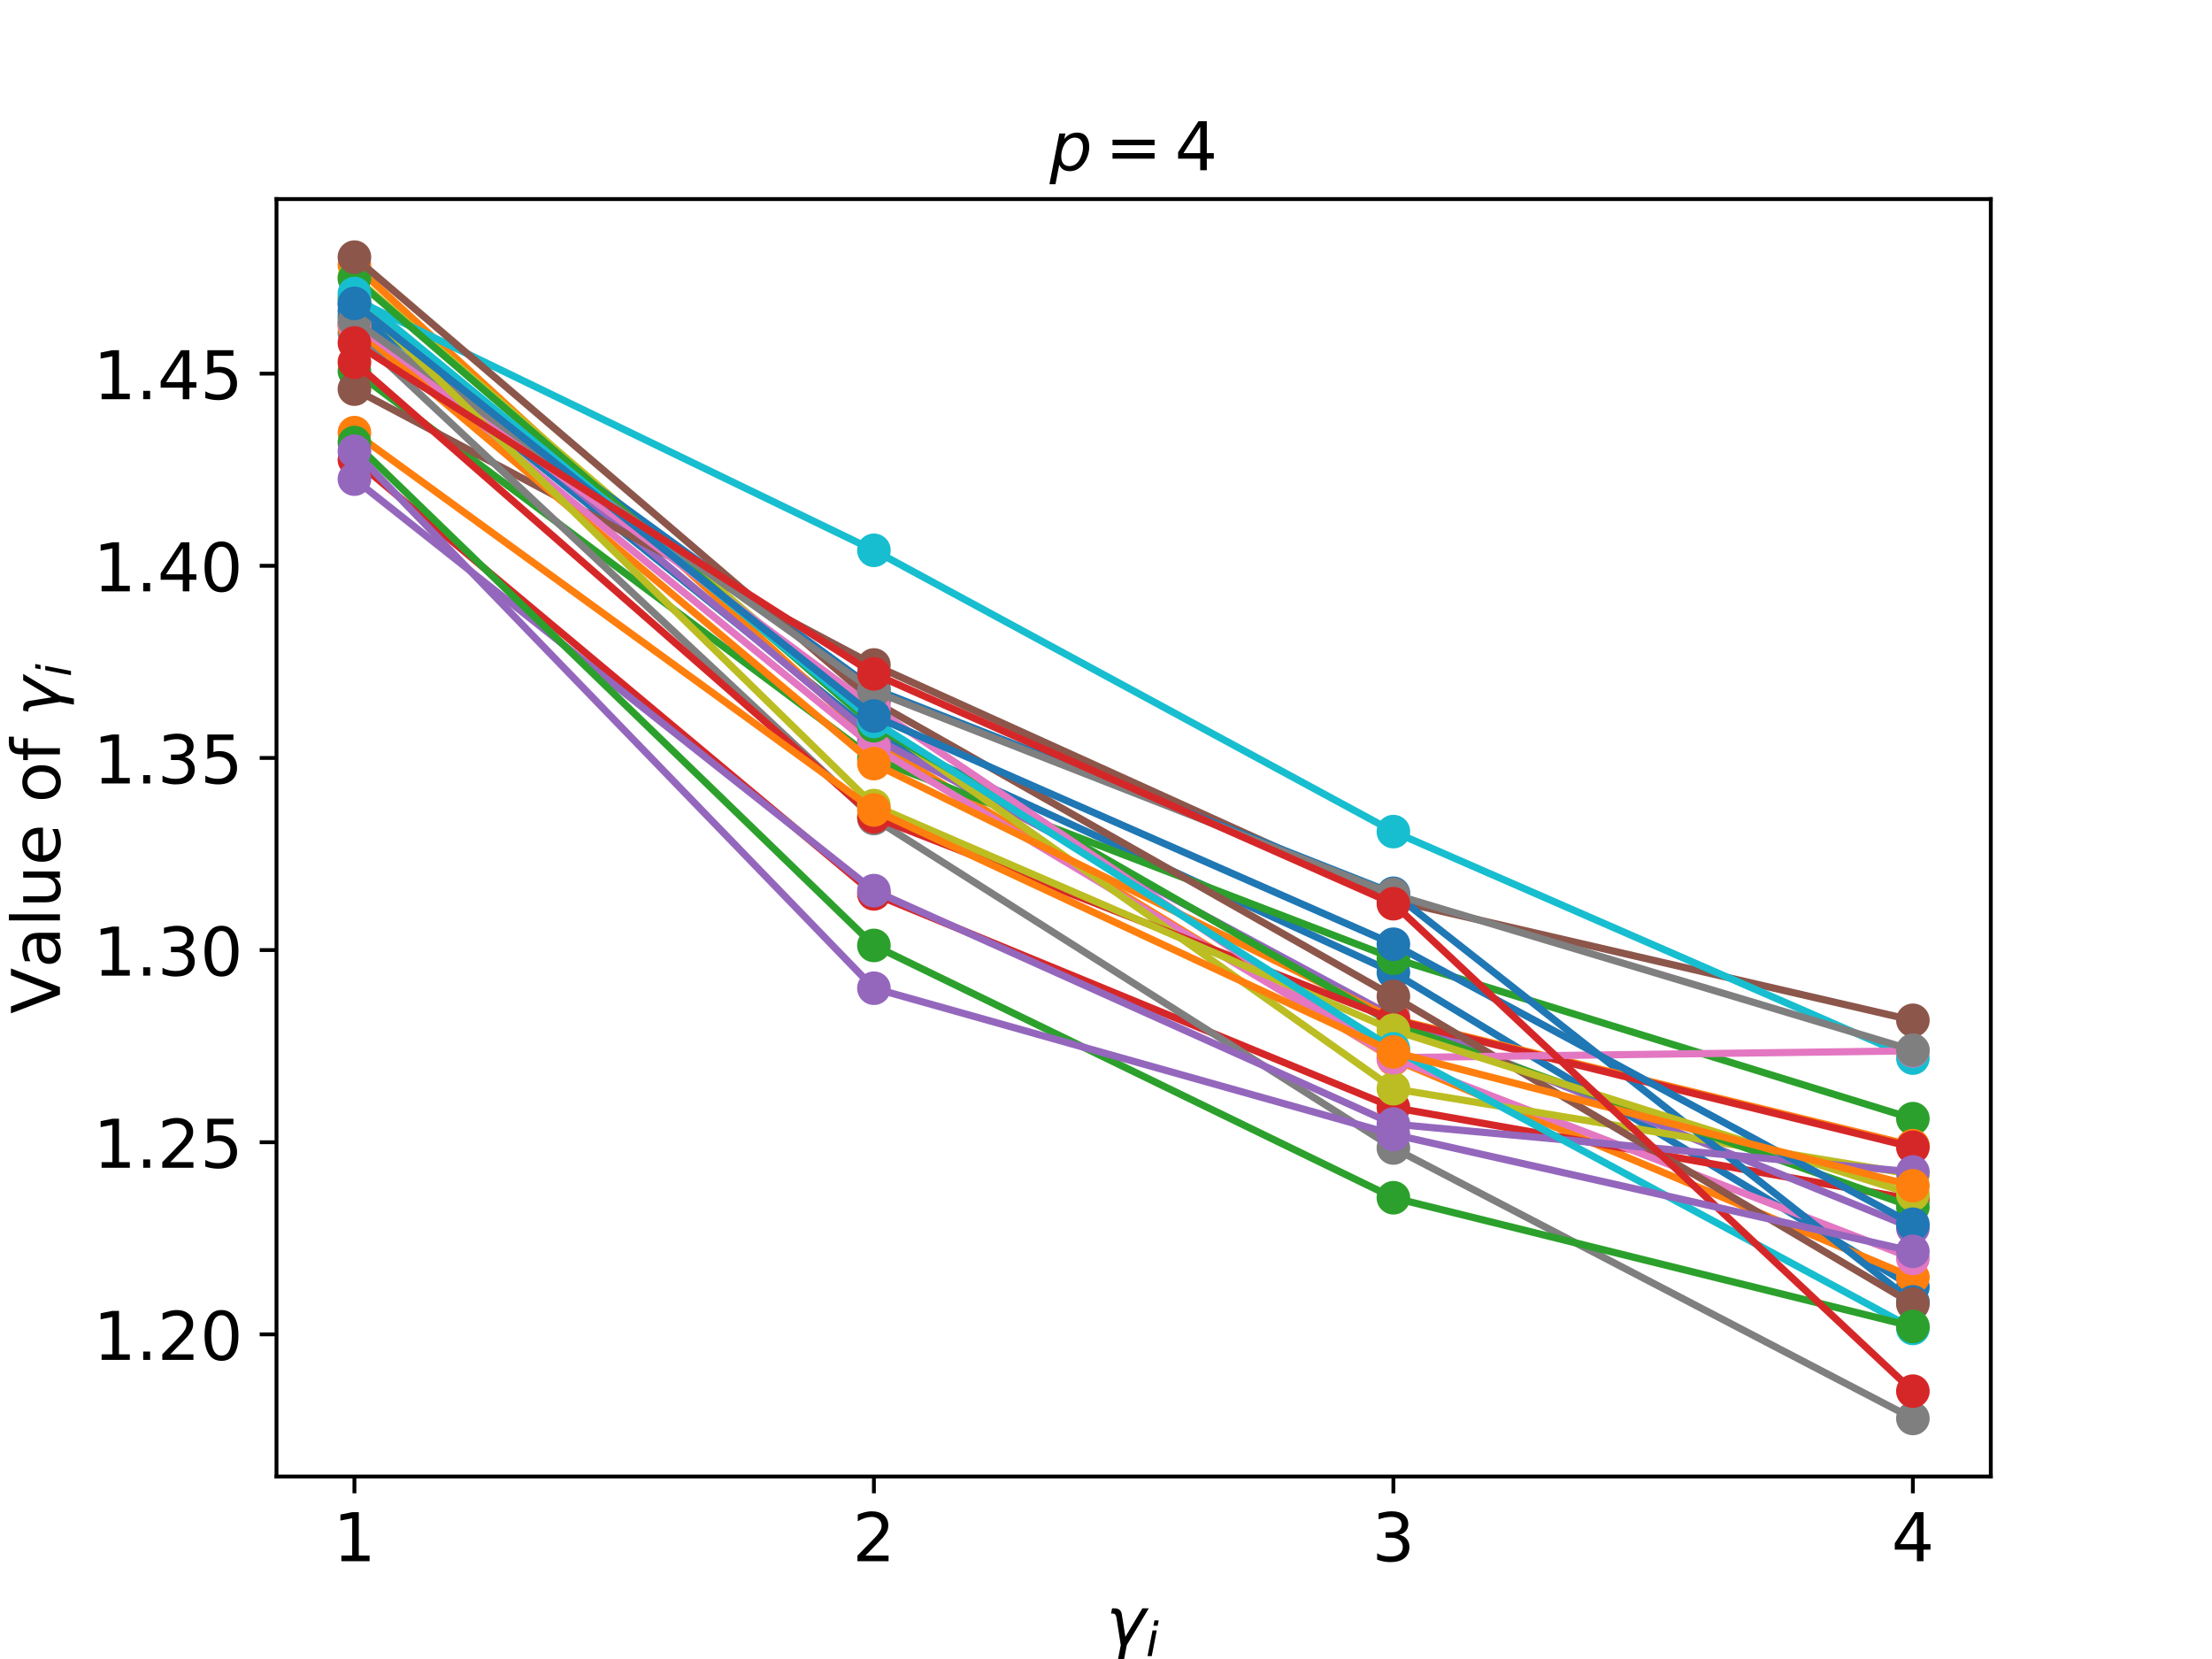 <?xml version="1.0" encoding="utf-8" standalone="no"?>
<!DOCTYPE svg PUBLIC "-//W3C//DTD SVG 1.1//EN"
  "http://www.w3.org/Graphics/SVG/1.1/DTD/svg11.dtd">
<!-- Created with matplotlib (https://matplotlib.org/) -->
<svg height="345.6pt" version="1.1" viewBox="0 0 460.8 345.6" width="460.8pt" xmlns="http://www.w3.org/2000/svg" xmlns:xlink="http://www.w3.org/1999/xlink">
 <defs>
  <style type="text/css">
*{stroke-linecap:butt;stroke-linejoin:round;}
  </style>
 </defs>
 <g id="figure_1">
  <g id="patch_1">
   <path d="M 0 345.6 
L 460.8 345.6 
L 460.8 0 
L 0 0 
z
" style="fill:#ffffff;"/>
  </g>
  <g id="axes_1">
   <g id="patch_2">
    <path d="M 57.6 307.584 
L 414.72 307.584 
L 414.72 41.472 
L 57.6 41.472 
z
" style="fill:#ffffff;"/>
   </g>
   <g id="matplotlib.axis_1">
    <g id="xtick_1">
     <g id="line2d_1">
      <defs>
       <path d="M 0 0 
L 0 3.5 
" id="m1e0cb4743b" style="stroke:#000000;stroke-width:0.8;"/>
      </defs>
      <g>
       <use style="stroke:#000000;stroke-width:0.8;" x="73.833" xlink:href="#m1e0cb4743b" y="307.584"/>
      </g>
     </g>
     <g id="text_1">
      <!-- 1 -->
      <defs>
       <path d="M 12.406 8.297 
L 28.516 8.297 
L 28.516 63.922 
L 10.984 60.406 
L 10.984 69.391 
L 28.422 72.906 
L 38.281 72.906 
L 38.281 8.297 
L 54.391 8.297 
L 54.391 0 
L 12.406 0 
z
" id="DejaVuSans-49"/>
      </defs>
      <g transform="translate(69.379 325.222)scale(0.14 -0.14)">
       <use xlink:href="#DejaVuSans-49"/>
      </g>
     </g>
    </g>
    <g id="xtick_2">
     <g id="line2d_2">
      <g>
       <use style="stroke:#000000;stroke-width:0.8;" x="182.051" xlink:href="#m1e0cb4743b" y="307.584"/>
      </g>
     </g>
     <g id="text_2">
      <!-- 2 -->
      <defs>
       <path d="M 19.188 8.297 
L 53.609 8.297 
L 53.609 0 
L 7.328 0 
L 7.328 8.297 
Q 12.938 14.109 22.625 23.891 
Q 32.328 33.688 34.812 36.531 
Q 39.547 41.844 41.422 45.531 
Q 43.312 49.219 43.312 52.781 
Q 43.312 58.594 39.234 62.25 
Q 35.156 65.922 28.609 65.922 
Q 23.969 65.922 18.812 64.312 
Q 13.672 62.703 7.812 59.422 
L 7.812 69.391 
Q 13.766 71.781 18.938 73 
Q 24.125 74.219 28.422 74.219 
Q 39.75 74.219 46.484 68.547 
Q 53.219 62.891 53.219 53.422 
Q 53.219 48.922 51.531 44.891 
Q 49.859 40.875 45.406 35.406 
Q 44.188 33.984 37.641 27.219 
Q 31.109 20.453 19.188 8.297 
z
" id="DejaVuSans-50"/>
      </defs>
      <g transform="translate(177.597 325.222)scale(0.14 -0.14)">
       <use xlink:href="#DejaVuSans-50"/>
      </g>
     </g>
    </g>
    <g id="xtick_3">
     <g id="line2d_3">
      <g>
       <use style="stroke:#000000;stroke-width:0.8;" x="290.269" xlink:href="#m1e0cb4743b" y="307.584"/>
      </g>
     </g>
     <g id="text_3">
      <!-- 3 -->
      <defs>
       <path d="M 40.578 39.312 
Q 47.656 37.797 51.625 33 
Q 55.609 28.219 55.609 21.188 
Q 55.609 10.406 48.188 4.484 
Q 40.766 -1.422 27.094 -1.422 
Q 22.516 -1.422 17.656 -0.516 
Q 12.797 0.391 7.625 2.203 
L 7.625 11.719 
Q 11.719 9.328 16.594 8.109 
Q 21.484 6.891 26.812 6.891 
Q 36.078 6.891 40.938 10.547 
Q 45.797 14.203 45.797 21.188 
Q 45.797 27.641 41.281 31.266 
Q 36.766 34.906 28.719 34.906 
L 20.219 34.906 
L 20.219 43.016 
L 29.109 43.016 
Q 36.375 43.016 40.234 45.922 
Q 44.094 48.828 44.094 54.297 
Q 44.094 59.906 40.109 62.906 
Q 36.141 65.922 28.719 65.922 
Q 24.656 65.922 20.016 65.031 
Q 15.375 64.156 9.812 62.312 
L 9.812 71.094 
Q 15.438 72.656 20.344 73.438 
Q 25.25 74.219 29.594 74.219 
Q 40.828 74.219 47.359 69.109 
Q 53.906 64.016 53.906 55.328 
Q 53.906 49.266 50.438 45.094 
Q 46.969 40.922 40.578 39.312 
z
" id="DejaVuSans-51"/>
      </defs>
      <g transform="translate(285.815 325.222)scale(0.14 -0.14)">
       <use xlink:href="#DejaVuSans-51"/>
      </g>
     </g>
    </g>
    <g id="xtick_4">
     <g id="line2d_4">
      <g>
       <use style="stroke:#000000;stroke-width:0.8;" x="398.487" xlink:href="#m1e0cb4743b" y="307.584"/>
      </g>
     </g>
     <g id="text_4">
      <!-- 4 -->
      <defs>
       <path d="M 37.797 64.312 
L 12.891 25.391 
L 37.797 25.391 
z
M 35.203 72.906 
L 47.609 72.906 
L 47.609 25.391 
L 58.016 25.391 
L 58.016 17.188 
L 47.609 17.188 
L 47.609 0 
L 37.797 0 
L 37.797 17.188 
L 4.891 17.188 
L 4.891 26.703 
z
" id="DejaVuSans-52"/>
      </defs>
      <g transform="translate(394.034 325.222)scale(0.14 -0.14)">
       <use xlink:href="#DejaVuSans-52"/>
      </g>
     </g>
    </g>
    <g id="text_5">
     <!-- $\gamma_i$ -->
     <defs>
      <path d="M 23.297 46.094 
L 28.719 12.312 
L 54 54.688 
L 63.531 54.688 
L 30.812 0 
L 26.766 -20.797 
L 17.781 -20.797 
L 21.828 0 
L 15.438 40.828 
Q 14.453 46.969 9.812 46.969 
L 7.422 46.969 
L 8.891 54.688 
L 12.312 54.688 
Q 21.922 54.688 23.297 46.094 
z
" id="DejaVuSans-Oblique-947"/>
      <path d="M 18.312 75.984 
L 27.297 75.984 
L 25.094 64.594 
L 16.109 64.594 
z
M 14.203 54.688 
L 23.188 54.688 
L 12.5 0 
L 3.516 0 
z
" id="DejaVuSans-Oblique-105"/>
     </defs>
     <g transform="translate(230.42 342.743)scale(0.14 -0.14)">
      <use transform="translate(0 0.312)" xlink:href="#DejaVuSans-Oblique-947"/>
      <use transform="translate(59.18 -16.094)scale(0.7)" xlink:href="#DejaVuSans-Oblique-105"/>
     </g>
    </g>
   </g>
   <g id="matplotlib.axis_2">
    <g id="ytick_1">
     <g id="line2d_5">
      <defs>
       <path d="M 0 0 
L -3.5 0 
" id="mcb01ed24db" style="stroke:#000000;stroke-width:0.8;"/>
      </defs>
      <g>
       <use style="stroke:#000000;stroke-width:0.8;" x="57.6" xlink:href="#mcb01ed24db" y="277.972"/>
      </g>
     </g>
     <g id="text_6">
      <!-- 1.20 -->
      <defs>
       <path d="M 10.688 12.406 
L 21 12.406 
L 21 0 
L 10.688 0 
z
" id="DejaVuSans-46"/>
       <path d="M 31.781 66.406 
Q 24.172 66.406 20.328 58.906 
Q 16.5 51.422 16.5 36.375 
Q 16.5 21.391 20.328 13.891 
Q 24.172 6.391 31.781 6.391 
Q 39.453 6.391 43.281 13.891 
Q 47.125 21.391 47.125 36.375 
Q 47.125 51.422 43.281 58.906 
Q 39.453 66.406 31.781 66.406 
z
M 31.781 74.219 
Q 44.047 74.219 50.516 64.516 
Q 56.984 54.828 56.984 36.375 
Q 56.984 17.969 50.516 8.266 
Q 44.047 -1.422 31.781 -1.422 
Q 19.531 -1.422 13.062 8.266 
Q 6.594 17.969 6.594 36.375 
Q 6.594 54.828 13.062 64.516 
Q 19.531 74.219 31.781 74.219 
z
" id="DejaVuSans-48"/>
      </defs>
      <g transform="translate(19.428 283.291)scale(0.14 -0.14)">
       <use xlink:href="#DejaVuSans-49"/>
       <use x="63.623" xlink:href="#DejaVuSans-46"/>
       <use x="95.41" xlink:href="#DejaVuSans-50"/>
       <use x="159.033" xlink:href="#DejaVuSans-48"/>
      </g>
     </g>
    </g>
    <g id="ytick_2">
     <g id="line2d_6">
      <g>
       <use style="stroke:#000000;stroke-width:0.8;" x="57.6" xlink:href="#mcb01ed24db" y="237.946"/>
      </g>
     </g>
     <g id="text_7">
      <!-- 1.25 -->
      <defs>
       <path d="M 10.797 72.906 
L 49.516 72.906 
L 49.516 64.594 
L 19.828 64.594 
L 19.828 46.734 
Q 21.969 47.469 24.109 47.828 
Q 26.266 48.188 28.422 48.188 
Q 40.625 48.188 47.75 41.5 
Q 54.891 34.812 54.891 23.391 
Q 54.891 11.625 47.562 5.094 
Q 40.234 -1.422 26.906 -1.422 
Q 22.312 -1.422 17.547 -0.641 
Q 12.797 0.141 7.719 1.703 
L 7.719 11.625 
Q 12.109 9.234 16.797 8.062 
Q 21.484 6.891 26.703 6.891 
Q 35.156 6.891 40.078 11.328 
Q 45.016 15.766 45.016 23.391 
Q 45.016 31 40.078 35.438 
Q 35.156 39.891 26.703 39.891 
Q 22.75 39.891 18.812 39.016 
Q 14.891 38.141 10.797 36.281 
z
" id="DejaVuSans-53"/>
      </defs>
      <g transform="translate(19.428 243.265)scale(0.14 -0.14)">
       <use xlink:href="#DejaVuSans-49"/>
       <use x="63.623" xlink:href="#DejaVuSans-46"/>
       <use x="95.41" xlink:href="#DejaVuSans-50"/>
       <use x="159.033" xlink:href="#DejaVuSans-53"/>
      </g>
     </g>
    </g>
    <g id="ytick_3">
     <g id="line2d_7">
      <g>
       <use style="stroke:#000000;stroke-width:0.8;" x="57.6" xlink:href="#mcb01ed24db" y="197.919"/>
      </g>
     </g>
     <g id="text_8">
      <!-- 1.30 -->
      <g transform="translate(19.428 203.238)scale(0.14 -0.14)">
       <use xlink:href="#DejaVuSans-49"/>
       <use x="63.623" xlink:href="#DejaVuSans-46"/>
       <use x="95.41" xlink:href="#DejaVuSans-51"/>
       <use x="159.033" xlink:href="#DejaVuSans-48"/>
      </g>
     </g>
    </g>
    <g id="ytick_4">
     <g id="line2d_8">
      <g>
       <use style="stroke:#000000;stroke-width:0.8;" x="57.6" xlink:href="#mcb01ed24db" y="157.893"/>
      </g>
     </g>
     <g id="text_9">
      <!-- 1.35 -->
      <g transform="translate(19.428 163.212)scale(0.14 -0.14)">
       <use xlink:href="#DejaVuSans-49"/>
       <use x="63.623" xlink:href="#DejaVuSans-46"/>
       <use x="95.41" xlink:href="#DejaVuSans-51"/>
       <use x="159.033" xlink:href="#DejaVuSans-53"/>
      </g>
     </g>
    </g>
    <g id="ytick_5">
     <g id="line2d_9">
      <g>
       <use style="stroke:#000000;stroke-width:0.8;" x="57.6" xlink:href="#mcb01ed24db" y="117.866"/>
      </g>
     </g>
     <g id="text_10">
      <!-- 1.40 -->
      <g transform="translate(19.428 123.185)scale(0.14 -0.14)">
       <use xlink:href="#DejaVuSans-49"/>
       <use x="63.623" xlink:href="#DejaVuSans-46"/>
       <use x="95.41" xlink:href="#DejaVuSans-52"/>
       <use x="159.033" xlink:href="#DejaVuSans-48"/>
      </g>
     </g>
    </g>
    <g id="ytick_6">
     <g id="line2d_10">
      <g>
       <use style="stroke:#000000;stroke-width:0.8;" x="57.6" xlink:href="#mcb01ed24db" y="77.84"/>
      </g>
     </g>
     <g id="text_11">
      <!-- 1.45 -->
      <g transform="translate(19.428 83.159)scale(0.14 -0.14)">
       <use xlink:href="#DejaVuSans-49"/>
       <use x="63.623" xlink:href="#DejaVuSans-46"/>
       <use x="95.41" xlink:href="#DejaVuSans-52"/>
       <use x="159.033" xlink:href="#DejaVuSans-53"/>
      </g>
     </g>
    </g>
    <g id="text_12">
     <!-- Value of $\gamma_i$ -->
     <defs>
      <path d="M 28.609 0 
L 0.781 72.906 
L 11.078 72.906 
L 34.188 11.531 
L 57.328 72.906 
L 67.578 72.906 
L 39.797 0 
z
" id="DejaVuSans-86"/>
      <path d="M 34.281 27.484 
Q 23.391 27.484 19.188 25 
Q 14.984 22.516 14.984 16.5 
Q 14.984 11.719 18.141 8.906 
Q 21.297 6.109 26.703 6.109 
Q 34.188 6.109 38.703 11.406 
Q 43.219 16.703 43.219 25.484 
L 43.219 27.484 
z
M 52.203 31.203 
L 52.203 0 
L 43.219 0 
L 43.219 8.297 
Q 40.141 3.328 35.547 0.953 
Q 30.953 -1.422 24.312 -1.422 
Q 15.922 -1.422 10.953 3.297 
Q 6 8.016 6 15.922 
Q 6 25.141 12.172 29.828 
Q 18.359 34.516 30.609 34.516 
L 43.219 34.516 
L 43.219 35.406 
Q 43.219 41.609 39.141 45 
Q 35.062 48.391 27.688 48.391 
Q 23 48.391 18.547 47.266 
Q 14.109 46.141 10.016 43.891 
L 10.016 52.203 
Q 14.938 54.109 19.578 55.047 
Q 24.219 56 28.609 56 
Q 40.484 56 46.344 49.844 
Q 52.203 43.703 52.203 31.203 
z
" id="DejaVuSans-97"/>
      <path d="M 9.422 75.984 
L 18.406 75.984 
L 18.406 0 
L 9.422 0 
z
" id="DejaVuSans-108"/>
      <path d="M 8.5 21.578 
L 8.5 54.688 
L 17.484 54.688 
L 17.484 21.922 
Q 17.484 14.156 20.5 10.266 
Q 23.531 6.391 29.594 6.391 
Q 36.859 6.391 41.078 11.031 
Q 45.312 15.672 45.312 23.688 
L 45.312 54.688 
L 54.297 54.688 
L 54.297 0 
L 45.312 0 
L 45.312 8.406 
Q 42.047 3.422 37.719 1 
Q 33.406 -1.422 27.688 -1.422 
Q 18.266 -1.422 13.375 4.438 
Q 8.5 10.297 8.5 21.578 
z
M 31.109 56 
z
" id="DejaVuSans-117"/>
      <path d="M 56.203 29.594 
L 56.203 25.203 
L 14.891 25.203 
Q 15.484 15.922 20.484 11.062 
Q 25.484 6.203 34.422 6.203 
Q 39.594 6.203 44.453 7.469 
Q 49.312 8.734 54.109 11.281 
L 54.109 2.781 
Q 49.266 0.734 44.188 -0.344 
Q 39.109 -1.422 33.891 -1.422 
Q 20.797 -1.422 13.156 6.188 
Q 5.516 13.812 5.516 26.812 
Q 5.516 40.234 12.766 48.109 
Q 20.016 56 32.328 56 
Q 43.359 56 49.781 48.891 
Q 56.203 41.797 56.203 29.594 
z
M 47.219 32.234 
Q 47.125 39.594 43.094 43.984 
Q 39.062 48.391 32.422 48.391 
Q 24.906 48.391 20.391 44.141 
Q 15.875 39.891 15.188 32.172 
z
" id="DejaVuSans-101"/>
      <path id="DejaVuSans-32"/>
      <path d="M 30.609 48.391 
Q 23.391 48.391 19.188 42.75 
Q 14.984 37.109 14.984 27.297 
Q 14.984 17.484 19.156 11.844 
Q 23.344 6.203 30.609 6.203 
Q 37.797 6.203 41.984 11.859 
Q 46.188 17.531 46.188 27.297 
Q 46.188 37.016 41.984 42.703 
Q 37.797 48.391 30.609 48.391 
z
M 30.609 56 
Q 42.328 56 49.016 48.375 
Q 55.719 40.766 55.719 27.297 
Q 55.719 13.875 49.016 6.219 
Q 42.328 -1.422 30.609 -1.422 
Q 18.844 -1.422 12.172 6.219 
Q 5.516 13.875 5.516 27.297 
Q 5.516 40.766 12.172 48.375 
Q 18.844 56 30.609 56 
z
" id="DejaVuSans-111"/>
      <path d="M 37.109 75.984 
L 37.109 68.5 
L 28.516 68.5 
Q 23.688 68.5 21.797 66.547 
Q 19.922 64.594 19.922 59.516 
L 19.922 54.688 
L 34.719 54.688 
L 34.719 47.703 
L 19.922 47.703 
L 19.922 0 
L 10.891 0 
L 10.891 47.703 
L 2.297 47.703 
L 2.297 54.688 
L 10.891 54.688 
L 10.891 58.5 
Q 10.891 67.625 15.141 71.797 
Q 19.391 75.984 28.609 75.984 
z
" id="DejaVuSans-102"/>
     </defs>
     <g transform="translate(12.488 211.208)rotate(-90)scale(0.14 -0.14)">
      <use transform="translate(0 0.016)" xlink:href="#DejaVuSans-86"/>
      <use transform="translate(68.408 0.016)" xlink:href="#DejaVuSans-97"/>
      <use transform="translate(129.688 0.016)" xlink:href="#DejaVuSans-108"/>
      <use transform="translate(157.471 0.016)" xlink:href="#DejaVuSans-117"/>
      <use transform="translate(220.85 0.016)" xlink:href="#DejaVuSans-101"/>
      <use transform="translate(282.373 0.016)" xlink:href="#DejaVuSans-32"/>
      <use transform="translate(314.16 0.016)" xlink:href="#DejaVuSans-111"/>
      <use transform="translate(375.342 0.016)" xlink:href="#DejaVuSans-102"/>
      <use transform="translate(410.547 0.016)" xlink:href="#DejaVuSans-32"/>
      <use transform="translate(442.334 0.016)" xlink:href="#DejaVuSans-Oblique-947"/>
      <use transform="translate(501.514 -16.391)scale(0.7)" xlink:href="#DejaVuSans-Oblique-105"/>
     </g>
    </g>
   </g>
   <g id="line2d_11">
    <path clip-path="url(#p06e7471b44)" d="M 73.833 65.958 
L 182.051 152.864 
L 290.269 202.579 
L 398.487 268.115 
" style="fill:none;stroke:#1f77b4;stroke-linecap:square;stroke-width:1.5;"/>
    <defs>
     <path d="M 0 3 
C 0.796 3 1.559 2.684 2.121 2.121 
C 2.684 1.559 3 0.796 3 0 
C 3 -0.796 2.684 -1.559 2.121 -2.121 
C 1.559 -2.684 0.796 -3 0 -3 
C -0.796 -3 -1.559 -2.684 -2.121 -2.121 
C -2.684 -1.559 -3 -0.796 -3 0 
C -3 0.796 -2.684 1.559 -2.121 2.121 
C -1.559 2.684 -0.796 3 0 3 
z
" id="m41c627d805" style="stroke:#1f77b4;"/>
    </defs>
    <g clip-path="url(#p06e7471b44)">
     <use style="fill:#1f77b4;stroke:#1f77b4;" x="73.833" xlink:href="#m41c627d805" y="65.958"/>
     <use style="fill:#1f77b4;stroke:#1f77b4;" x="182.051" xlink:href="#m41c627d805" y="152.864"/>
     <use style="fill:#1f77b4;stroke:#1f77b4;" x="290.269" xlink:href="#m41c627d805" y="202.579"/>
     <use style="fill:#1f77b4;stroke:#1f77b4;" x="398.487" xlink:href="#m41c627d805" y="268.115"/>
    </g>
   </g>
   <g id="line2d_12">
    <path clip-path="url(#p06e7471b44)" d="M 73.833 55.207 
L 182.051 154.57 
L 290.269 220.628 
L 398.487 266.091 
" style="fill:none;stroke:#ff7f0e;stroke-linecap:square;stroke-width:1.5;"/>
    <defs>
     <path d="M 0 3 
C 0.796 3 1.559 2.684 2.121 2.121 
C 2.684 1.559 3 0.796 3 0 
C 3 -0.796 2.684 -1.559 2.121 -2.121 
C 1.559 -2.684 0.796 -3 0 -3 
C -0.796 -3 -1.559 -2.684 -2.121 -2.121 
C -2.684 -1.559 -3 -0.796 -3 0 
C -3 0.796 -2.684 1.559 -2.121 2.121 
C -1.559 2.684 -0.796 3 0 3 
z
" id="ma307789e46" style="stroke:#ff7f0e;"/>
    </defs>
    <g clip-path="url(#p06e7471b44)">
     <use style="fill:#ff7f0e;stroke:#ff7f0e;" x="73.833" xlink:href="#ma307789e46" y="55.207"/>
     <use style="fill:#ff7f0e;stroke:#ff7f0e;" x="182.051" xlink:href="#ma307789e46" y="154.57"/>
     <use style="fill:#ff7f0e;stroke:#ff7f0e;" x="290.269" xlink:href="#ma307789e46" y="220.628"/>
     <use style="fill:#ff7f0e;stroke:#ff7f0e;" x="398.487" xlink:href="#ma307789e46" y="266.091"/>
    </g>
   </g>
   <g id="line2d_13">
    <path clip-path="url(#p06e7471b44)" d="M 73.833 77.307 
L 182.051 158.1 
L 290.269 199.62 
L 398.487 233.042 
" style="fill:none;stroke:#2ca02c;stroke-linecap:square;stroke-width:1.5;"/>
    <defs>
     <path d="M 0 3 
C 0.796 3 1.559 2.684 2.121 2.121 
C 2.684 1.559 3 0.796 3 0 
C 3 -0.796 2.684 -1.559 2.121 -2.121 
C 1.559 -2.684 0.796 -3 0 -3 
C -0.796 -3 -1.559 -2.684 -2.121 -2.121 
C -2.684 -1.559 -3 -0.796 -3 0 
C -3 0.796 -2.684 1.559 -2.121 2.121 
C -1.559 2.684 -0.796 3 0 3 
z
" id="mda3b85bf29" style="stroke:#2ca02c;"/>
    </defs>
    <g clip-path="url(#p06e7471b44)">
     <use style="fill:#2ca02c;stroke:#2ca02c;" x="73.833" xlink:href="#mda3b85bf29" y="77.307"/>
     <use style="fill:#2ca02c;stroke:#2ca02c;" x="182.051" xlink:href="#mda3b85bf29" y="158.1"/>
     <use style="fill:#2ca02c;stroke:#2ca02c;" x="290.269" xlink:href="#mda3b85bf29" y="199.62"/>
     <use style="fill:#2ca02c;stroke:#2ca02c;" x="398.487" xlink:href="#mda3b85bf29" y="233.042"/>
    </g>
   </g>
   <g id="line2d_14">
    <path clip-path="url(#p06e7471b44)" d="M 73.833 95.769 
L 182.051 186.21 
L 290.269 230.708 
L 398.487 249.847 
" style="fill:none;stroke:#d62728;stroke-linecap:square;stroke-width:1.5;"/>
    <defs>
     <path d="M 0 3 
C 0.796 3 1.559 2.684 2.121 2.121 
C 2.684 1.559 3 0.796 3 0 
C 3 -0.796 2.684 -1.559 2.121 -2.121 
C 1.559 -2.684 0.796 -3 0 -3 
C -0.796 -3 -1.559 -2.684 -2.121 -2.121 
C -2.684 -1.559 -3 -0.796 -3 0 
C -3 0.796 -2.684 1.559 -2.121 2.121 
C -1.559 2.684 -0.796 3 0 3 
z
" id="m61f17fea3c" style="stroke:#d62728;"/>
    </defs>
    <g clip-path="url(#p06e7471b44)">
     <use style="fill:#d62728;stroke:#d62728;" x="73.833" xlink:href="#m61f17fea3c" y="95.769"/>
     <use style="fill:#d62728;stroke:#d62728;" x="182.051" xlink:href="#m61f17fea3c" y="186.21"/>
     <use style="fill:#d62728;stroke:#d62728;" x="290.269" xlink:href="#m61f17fea3c" y="230.708"/>
     <use style="fill:#d62728;stroke:#d62728;" x="398.487" xlink:href="#m61f17fea3c" y="249.847"/>
    </g>
   </g>
   <g id="line2d_15">
    <path clip-path="url(#p06e7471b44)" d="M 73.833 63.431 
L 182.051 153.673 
L 290.269 211.791 
L 398.487 255.831 
" style="fill:none;stroke:#9467bd;stroke-linecap:square;stroke-width:1.5;"/>
    <defs>
     <path d="M 0 3 
C 0.796 3 1.559 2.684 2.121 2.121 
C 2.684 1.559 3 0.796 3 0 
C 3 -0.796 2.684 -1.559 2.121 -2.121 
C 1.559 -2.684 0.796 -3 0 -3 
C -0.796 -3 -1.559 -2.684 -2.121 -2.121 
C -2.684 -1.559 -3 -0.796 -3 0 
C -3 0.796 -2.684 1.559 -2.121 2.121 
C -1.559 2.684 -0.796 3 0 3 
z
" id="m45c16d3d84" style="stroke:#9467bd;"/>
    </defs>
    <g clip-path="url(#p06e7471b44)">
     <use style="fill:#9467bd;stroke:#9467bd;" x="73.833" xlink:href="#m45c16d3d84" y="63.431"/>
     <use style="fill:#9467bd;stroke:#9467bd;" x="182.051" xlink:href="#m45c16d3d84" y="153.673"/>
     <use style="fill:#9467bd;stroke:#9467bd;" x="290.269" xlink:href="#m45c16d3d84" y="211.791"/>
     <use style="fill:#9467bd;stroke:#9467bd;" x="398.487" xlink:href="#m45c16d3d84" y="255.831"/>
    </g>
   </g>
   <g id="line2d_16">
    <path clip-path="url(#p06e7471b44)" d="M 73.833 81.06 
L 182.051 138.527 
L 290.269 187.523 
L 398.487 212.55 
" style="fill:none;stroke:#8c564b;stroke-linecap:square;stroke-width:1.5;"/>
    <defs>
     <path d="M 0 3 
C 0.796 3 1.559 2.684 2.121 2.121 
C 2.684 1.559 3 0.796 3 0 
C 3 -0.796 2.684 -1.559 2.121 -2.121 
C 1.559 -2.684 0.796 -3 0 -3 
C -0.796 -3 -1.559 -2.684 -2.121 -2.121 
C -2.684 -1.559 -3 -0.796 -3 0 
C -3 0.796 -2.684 1.559 -2.121 2.121 
C -1.559 2.684 -0.796 3 0 3 
z
" id="m425e1f26b7" style="stroke:#8c564b;"/>
    </defs>
    <g clip-path="url(#p06e7471b44)">
     <use style="fill:#8c564b;stroke:#8c564b;" x="73.833" xlink:href="#m425e1f26b7" y="81.06"/>
     <use style="fill:#8c564b;stroke:#8c564b;" x="182.051" xlink:href="#m425e1f26b7" y="138.527"/>
     <use style="fill:#8c564b;stroke:#8c564b;" x="290.269" xlink:href="#m425e1f26b7" y="187.523"/>
     <use style="fill:#8c564b;stroke:#8c564b;" x="398.487" xlink:href="#m425e1f26b7" y="212.55"/>
    </g>
   </g>
   <g id="line2d_17">
    <path clip-path="url(#p06e7471b44)" d="M 73.833 67.54 
L 182.051 155.632 
L 290.269 220.418 
L 398.487 262.15 
" style="fill:none;stroke:#e377c2;stroke-linecap:square;stroke-width:1.5;"/>
    <defs>
     <path d="M 0 3 
C 0.796 3 1.559 2.684 2.121 2.121 
C 2.684 1.559 3 0.796 3 0 
C 3 -0.796 2.684 -1.559 2.121 -2.121 
C 1.559 -2.684 0.796 -3 0 -3 
C -0.796 -3 -1.559 -2.684 -2.121 -2.121 
C -2.684 -1.559 -3 -0.796 -3 0 
C -3 0.796 -2.684 1.559 -2.121 2.121 
C -1.559 2.684 -0.796 3 0 3 
z
" id="md79fc0ea93" style="stroke:#e377c2;"/>
    </defs>
    <g clip-path="url(#p06e7471b44)">
     <use style="fill:#e377c2;stroke:#e377c2;" x="73.833" xlink:href="#md79fc0ea93" y="67.54"/>
     <use style="fill:#e377c2;stroke:#e377c2;" x="182.051" xlink:href="#md79fc0ea93" y="155.632"/>
     <use style="fill:#e377c2;stroke:#e377c2;" x="290.269" xlink:href="#md79fc0ea93" y="220.418"/>
     <use style="fill:#e377c2;stroke:#e377c2;" x="398.487" xlink:href="#md79fc0ea93" y="262.15"/>
    </g>
   </g>
   <g id="line2d_18">
    <path clip-path="url(#p06e7471b44)" d="M 73.833 69.339 
L 182.051 170.511 
L 290.269 239.146 
L 398.487 295.488 
" style="fill:none;stroke:#7f7f7f;stroke-linecap:square;stroke-width:1.5;"/>
    <defs>
     <path d="M 0 3 
C 0.796 3 1.559 2.684 2.121 2.121 
C 2.684 1.559 3 0.796 3 0 
C 3 -0.796 2.684 -1.559 2.121 -2.121 
C 1.559 -2.684 0.796 -3 0 -3 
C -0.796 -3 -1.559 -2.684 -2.121 -2.121 
C -2.684 -1.559 -3 -0.796 -3 0 
C -3 0.796 -2.684 1.559 -2.121 2.121 
C -1.559 2.684 -0.796 3 0 3 
z
" id="mdc71257e2b" style="stroke:#7f7f7f;"/>
    </defs>
    <g clip-path="url(#p06e7471b44)">
     <use style="fill:#7f7f7f;stroke:#7f7f7f;" x="73.833" xlink:href="#mdc71257e2b" y="69.339"/>
     <use style="fill:#7f7f7f;stroke:#7f7f7f;" x="182.051" xlink:href="#mdc71257e2b" y="170.511"/>
     <use style="fill:#7f7f7f;stroke:#7f7f7f;" x="290.269" xlink:href="#mdc71257e2b" y="239.146"/>
     <use style="fill:#7f7f7f;stroke:#7f7f7f;" x="398.487" xlink:href="#mdc71257e2b" y="295.488"/>
    </g>
   </g>
   <g id="line2d_19">
    <path clip-path="url(#p06e7471b44)" d="M 73.833 57.711 
L 182.051 150.21 
L 290.269 226.79 
L 398.487 244.65 
" style="fill:none;stroke:#bcbd22;stroke-linecap:square;stroke-width:1.5;"/>
    <defs>
     <path d="M 0 3 
C 0.796 3 1.559 2.684 2.121 2.121 
C 2.684 1.559 3 0.796 3 0 
C 3 -0.796 2.684 -1.559 2.121 -2.121 
C 1.559 -2.684 0.796 -3 0 -3 
C -0.796 -3 -1.559 -2.684 -2.121 -2.121 
C -2.684 -1.559 -3 -0.796 -3 0 
C -3 0.796 -2.684 1.559 -2.121 2.121 
C -1.559 2.684 -0.796 3 0 3 
z
" id="mdca646922e" style="stroke:#bcbd22;"/>
    </defs>
    <g clip-path="url(#p06e7471b44)">
     <use style="fill:#bcbd22;stroke:#bcbd22;" x="73.833" xlink:href="#mdca646922e" y="57.711"/>
     <use style="fill:#bcbd22;stroke:#bcbd22;" x="182.051" xlink:href="#mdca646922e" y="150.21"/>
     <use style="fill:#bcbd22;stroke:#bcbd22;" x="290.269" xlink:href="#mdca646922e" y="226.79"/>
     <use style="fill:#bcbd22;stroke:#bcbd22;" x="398.487" xlink:href="#mdca646922e" y="244.65"/>
    </g>
   </g>
   <g id="line2d_20">
    <path clip-path="url(#p06e7471b44)" d="M 73.833 62.332 
L 182.051 114.64 
L 290.269 173.238 
L 398.487 220.42 
" style="fill:none;stroke:#17becf;stroke-linecap:square;stroke-width:1.5;"/>
    <defs>
     <path d="M 0 3 
C 0.796 3 1.559 2.684 2.121 2.121 
C 2.684 1.559 3 0.796 3 0 
C 3 -0.796 2.684 -1.559 2.121 -2.121 
C 1.559 -2.684 0.796 -3 0 -3 
C -0.796 -3 -1.559 -2.684 -2.121 -2.121 
C -2.684 -1.559 -3 -0.796 -3 0 
C -3 0.796 -2.684 1.559 -2.121 2.121 
C -1.559 2.684 -0.796 3 0 3 
z
" id="md7717900a4" style="stroke:#17becf;"/>
    </defs>
    <g clip-path="url(#p06e7471b44)">
     <use style="fill:#17becf;stroke:#17becf;" x="73.833" xlink:href="#md7717900a4" y="62.332"/>
     <use style="fill:#17becf;stroke:#17becf;" x="182.051" xlink:href="#md7717900a4" y="114.64"/>
     <use style="fill:#17becf;stroke:#17becf;" x="290.269" xlink:href="#md7717900a4" y="173.238"/>
     <use style="fill:#17becf;stroke:#17becf;" x="398.487" xlink:href="#md7717900a4" y="220.42"/>
    </g>
   </g>
   <g id="line2d_21">
    <path clip-path="url(#p06e7471b44)" d="M 73.833 64.734 
L 182.051 143.506 
L 290.269 186.086 
L 398.487 271.212 
" style="fill:none;stroke:#1f77b4;stroke-linecap:square;stroke-width:1.5;"/>
    <g clip-path="url(#p06e7471b44)">
     <use style="fill:#1f77b4;stroke:#1f77b4;" x="73.833" xlink:href="#m41c627d805" y="64.734"/>
     <use style="fill:#1f77b4;stroke:#1f77b4;" x="182.051" xlink:href="#m41c627d805" y="143.506"/>
     <use style="fill:#1f77b4;stroke:#1f77b4;" x="290.269" xlink:href="#m41c627d805" y="186.086"/>
     <use style="fill:#1f77b4;stroke:#1f77b4;" x="398.487" xlink:href="#m41c627d805" y="271.212"/>
    </g>
   </g>
   <g id="line2d_22">
    <path clip-path="url(#p06e7471b44)" d="M 73.833 68.108 
L 182.051 159.071 
L 290.269 212.229 
L 398.487 238.661 
" style="fill:none;stroke:#ff7f0e;stroke-linecap:square;stroke-width:1.5;"/>
    <g clip-path="url(#p06e7471b44)">
     <use style="fill:#ff7f0e;stroke:#ff7f0e;" x="73.833" xlink:href="#ma307789e46" y="68.108"/>
     <use style="fill:#ff7f0e;stroke:#ff7f0e;" x="182.051" xlink:href="#ma307789e46" y="159.071"/>
     <use style="fill:#ff7f0e;stroke:#ff7f0e;" x="290.269" xlink:href="#ma307789e46" y="212.229"/>
     <use style="fill:#ff7f0e;stroke:#ff7f0e;" x="398.487" xlink:href="#ma307789e46" y="238.661"/>
    </g>
   </g>
   <g id="line2d_23">
    <path clip-path="url(#p06e7471b44)" d="M 73.833 58.016 
L 182.051 151.183 
L 290.269 213.295 
L 398.487 251.433 
" style="fill:none;stroke:#2ca02c;stroke-linecap:square;stroke-width:1.5;"/>
    <g clip-path="url(#p06e7471b44)">
     <use style="fill:#2ca02c;stroke:#2ca02c;" x="73.833" xlink:href="#mda3b85bf29" y="58.016"/>
     <use style="fill:#2ca02c;stroke:#2ca02c;" x="182.051" xlink:href="#mda3b85bf29" y="151.183"/>
     <use style="fill:#2ca02c;stroke:#2ca02c;" x="290.269" xlink:href="#mda3b85bf29" y="213.295"/>
     <use style="fill:#2ca02c;stroke:#2ca02c;" x="398.487" xlink:href="#mda3b85bf29" y="251.433"/>
    </g>
   </g>
   <g id="line2d_24">
    <path clip-path="url(#p06e7471b44)" d="M 73.833 75.45 
L 182.051 170.158 
L 290.269 212.432 
L 398.487 239.003 
" style="fill:none;stroke:#d62728;stroke-linecap:square;stroke-width:1.5;"/>
    <g clip-path="url(#p06e7471b44)">
     <use style="fill:#d62728;stroke:#d62728;" x="73.833" xlink:href="#m61f17fea3c" y="75.45"/>
     <use style="fill:#d62728;stroke:#d62728;" x="182.051" xlink:href="#m61f17fea3c" y="170.158"/>
     <use style="fill:#d62728;stroke:#d62728;" x="290.269" xlink:href="#m61f17fea3c" y="212.432"/>
     <use style="fill:#d62728;stroke:#d62728;" x="398.487" xlink:href="#m61f17fea3c" y="239.003"/>
    </g>
   </g>
   <g id="line2d_25">
    <path clip-path="url(#p06e7471b44)" d="M 73.833 99.81 
L 182.051 185.533 
L 290.269 234.166 
L 398.487 244.146 
" style="fill:none;stroke:#9467bd;stroke-linecap:square;stroke-width:1.5;"/>
    <g clip-path="url(#p06e7471b44)">
     <use style="fill:#9467bd;stroke:#9467bd;" x="73.833" xlink:href="#m45c16d3d84" y="99.81"/>
     <use style="fill:#9467bd;stroke:#9467bd;" x="182.051" xlink:href="#m45c16d3d84" y="185.533"/>
     <use style="fill:#9467bd;stroke:#9467bd;" x="290.269" xlink:href="#m45c16d3d84" y="234.166"/>
     <use style="fill:#9467bd;stroke:#9467bd;" x="398.487" xlink:href="#m45c16d3d84" y="244.146"/>
    </g>
   </g>
   <g id="line2d_26">
    <path clip-path="url(#p06e7471b44)" d="M 73.833 53.568 
L 182.051 146.149 
L 290.269 207.558 
L 398.487 271.637 
" style="fill:none;stroke:#8c564b;stroke-linecap:square;stroke-width:1.5;"/>
    <g clip-path="url(#p06e7471b44)">
     <use style="fill:#8c564b;stroke:#8c564b;" x="73.833" xlink:href="#m425e1f26b7" y="53.568"/>
     <use style="fill:#8c564b;stroke:#8c564b;" x="182.051" xlink:href="#m425e1f26b7" y="146.149"/>
     <use style="fill:#8c564b;stroke:#8c564b;" x="290.269" xlink:href="#m425e1f26b7" y="207.558"/>
     <use style="fill:#8c564b;stroke:#8c564b;" x="398.487" xlink:href="#m425e1f26b7" y="271.637"/>
    </g>
   </g>
   <g id="line2d_27">
    <path clip-path="url(#p06e7471b44)" d="M 73.833 67.474 
L 182.051 147.423 
L 290.269 220.328 
L 398.487 218.904 
" style="fill:none;stroke:#e377c2;stroke-linecap:square;stroke-width:1.5;"/>
    <g clip-path="url(#p06e7471b44)">
     <use style="fill:#e377c2;stroke:#e377c2;" x="73.833" xlink:href="#md79fc0ea93" y="67.474"/>
     <use style="fill:#e377c2;stroke:#e377c2;" x="182.051" xlink:href="#md79fc0ea93" y="147.423"/>
     <use style="fill:#e377c2;stroke:#e377c2;" x="290.269" xlink:href="#md79fc0ea93" y="220.328"/>
     <use style="fill:#e377c2;stroke:#e377c2;" x="398.487" xlink:href="#md79fc0ea93" y="218.904"/>
    </g>
   </g>
   <g id="line2d_28">
    <path clip-path="url(#p06e7471b44)" d="M 73.833 66.842 
L 182.051 143.966 
L 290.269 186.311 
L 398.487 218.772 
" style="fill:none;stroke:#7f7f7f;stroke-linecap:square;stroke-width:1.5;"/>
    <g clip-path="url(#p06e7471b44)">
     <use style="fill:#7f7f7f;stroke:#7f7f7f;" x="73.833" xlink:href="#mdc71257e2b" y="66.842"/>
     <use style="fill:#7f7f7f;stroke:#7f7f7f;" x="182.051" xlink:href="#mdc71257e2b" y="143.966"/>
     <use style="fill:#7f7f7f;stroke:#7f7f7f;" x="290.269" xlink:href="#mdc71257e2b" y="186.311"/>
     <use style="fill:#7f7f7f;stroke:#7f7f7f;" x="398.487" xlink:href="#mdc71257e2b" y="218.772"/>
    </g>
   </g>
   <g id="line2d_29">
    <path clip-path="url(#p06e7471b44)" d="M 73.833 61.938 
L 182.051 167.818 
L 290.269 214.607 
L 398.487 248.81 
" style="fill:none;stroke:#bcbd22;stroke-linecap:square;stroke-width:1.5;"/>
    <g clip-path="url(#p06e7471b44)">
     <use style="fill:#bcbd22;stroke:#bcbd22;" x="73.833" xlink:href="#mdca646922e" y="61.938"/>
     <use style="fill:#bcbd22;stroke:#bcbd22;" x="182.051" xlink:href="#mdca646922e" y="167.818"/>
     <use style="fill:#bcbd22;stroke:#bcbd22;" x="290.269" xlink:href="#mdca646922e" y="214.607"/>
     <use style="fill:#bcbd22;stroke:#bcbd22;" x="398.487" xlink:href="#mdca646922e" y="248.81"/>
    </g>
   </g>
   <g id="line2d_30">
    <path clip-path="url(#p06e7471b44)" d="M 73.833 61.144 
L 182.051 150.285 
L 290.269 218.496 
L 398.487 276.733 
" style="fill:none;stroke:#17becf;stroke-linecap:square;stroke-width:1.5;"/>
    <g clip-path="url(#p06e7471b44)">
     <use style="fill:#17becf;stroke:#17becf;" x="73.833" xlink:href="#md7717900a4" y="61.144"/>
     <use style="fill:#17becf;stroke:#17becf;" x="182.051" xlink:href="#md7717900a4" y="150.285"/>
     <use style="fill:#17becf;stroke:#17becf;" x="290.269" xlink:href="#md7717900a4" y="218.496"/>
     <use style="fill:#17becf;stroke:#17becf;" x="398.487" xlink:href="#md7717900a4" y="276.733"/>
    </g>
   </g>
   <g id="line2d_31">
    <path clip-path="url(#p06e7471b44)" d="M 73.833 63.203 
L 182.051 149.167 
L 290.269 196.703 
L 398.487 255.033 
" style="fill:none;stroke:#1f77b4;stroke-linecap:square;stroke-width:1.5;"/>
    <g clip-path="url(#p06e7471b44)">
     <use style="fill:#1f77b4;stroke:#1f77b4;" x="73.833" xlink:href="#m41c627d805" y="63.203"/>
     <use style="fill:#1f77b4;stroke:#1f77b4;" x="182.051" xlink:href="#m41c627d805" y="149.167"/>
     <use style="fill:#1f77b4;stroke:#1f77b4;" x="290.269" xlink:href="#m41c627d805" y="196.703"/>
     <use style="fill:#1f77b4;stroke:#1f77b4;" x="398.487" xlink:href="#m41c627d805" y="255.033"/>
    </g>
   </g>
   <g id="line2d_32">
    <path clip-path="url(#p06e7471b44)" d="M 73.833 90.128 
L 182.051 168.729 
L 290.269 219.147 
L 398.487 247.024 
" style="fill:none;stroke:#ff7f0e;stroke-linecap:square;stroke-width:1.5;"/>
    <g clip-path="url(#p06e7471b44)">
     <use style="fill:#ff7f0e;stroke:#ff7f0e;" x="73.833" xlink:href="#ma307789e46" y="90.128"/>
     <use style="fill:#ff7f0e;stroke:#ff7f0e;" x="182.051" xlink:href="#ma307789e46" y="168.729"/>
     <use style="fill:#ff7f0e;stroke:#ff7f0e;" x="290.269" xlink:href="#ma307789e46" y="219.147"/>
     <use style="fill:#ff7f0e;stroke:#ff7f0e;" x="398.487" xlink:href="#ma307789e46" y="247.024"/>
    </g>
   </g>
   <g id="line2d_33">
    <path clip-path="url(#p06e7471b44)" d="M 73.833 92.19 
L 182.051 196.952 
L 290.269 249.512 
L 398.487 276.327 
" style="fill:none;stroke:#2ca02c;stroke-linecap:square;stroke-width:1.5;"/>
    <g clip-path="url(#p06e7471b44)">
     <use style="fill:#2ca02c;stroke:#2ca02c;" x="73.833" xlink:href="#mda3b85bf29" y="92.19"/>
     <use style="fill:#2ca02c;stroke:#2ca02c;" x="182.051" xlink:href="#mda3b85bf29" y="196.952"/>
     <use style="fill:#2ca02c;stroke:#2ca02c;" x="290.269" xlink:href="#mda3b85bf29" y="249.512"/>
     <use style="fill:#2ca02c;stroke:#2ca02c;" x="398.487" xlink:href="#mda3b85bf29" y="276.327"/>
    </g>
   </g>
   <g id="line2d_34">
    <path clip-path="url(#p06e7471b44)" d="M 73.833 71.441 
L 182.051 140.373 
L 290.269 188.259 
L 398.487 289.805 
" style="fill:none;stroke:#d62728;stroke-linecap:square;stroke-width:1.5;"/>
    <g clip-path="url(#p06e7471b44)">
     <use style="fill:#d62728;stroke:#d62728;" x="73.833" xlink:href="#m61f17fea3c" y="71.441"/>
     <use style="fill:#d62728;stroke:#d62728;" x="182.051" xlink:href="#m61f17fea3c" y="140.373"/>
     <use style="fill:#d62728;stroke:#d62728;" x="290.269" xlink:href="#m61f17fea3c" y="188.259"/>
     <use style="fill:#d62728;stroke:#d62728;" x="398.487" xlink:href="#m61f17fea3c" y="289.805"/>
    </g>
   </g>
   <g id="line2d_35">
    <path clip-path="url(#p06e7471b44)" d="M 73.833 93.996 
L 182.051 205.865 
L 290.269 236.328 
L 398.487 260.673 
" style="fill:none;stroke:#9467bd;stroke-linecap:square;stroke-width:1.5;"/>
    <g clip-path="url(#p06e7471b44)">
     <use style="fill:#9467bd;stroke:#9467bd;" x="73.833" xlink:href="#m45c16d3d84" y="93.996"/>
     <use style="fill:#9467bd;stroke:#9467bd;" x="182.051" xlink:href="#m45c16d3d84" y="205.865"/>
     <use style="fill:#9467bd;stroke:#9467bd;" x="290.269" xlink:href="#m45c16d3d84" y="236.328"/>
     <use style="fill:#9467bd;stroke:#9467bd;" x="398.487" xlink:href="#m45c16d3d84" y="260.673"/>
    </g>
   </g>
   <g id="patch_3">
    <path d="M 57.6 307.584 
L 57.6 41.472 
" style="fill:none;stroke:#000000;stroke-linecap:square;stroke-linejoin:miter;stroke-width:0.8;"/>
   </g>
   <g id="patch_4">
    <path d="M 414.72 307.584 
L 414.72 41.472 
" style="fill:none;stroke:#000000;stroke-linecap:square;stroke-linejoin:miter;stroke-width:0.8;"/>
   </g>
   <g id="patch_5">
    <path d="M 57.6 307.584 
L 414.72 307.584 
" style="fill:none;stroke:#000000;stroke-linecap:square;stroke-linejoin:miter;stroke-width:0.8;"/>
   </g>
   <g id="patch_6">
    <path d="M 57.6 41.472 
L 414.72 41.472 
" style="fill:none;stroke:#000000;stroke-linecap:square;stroke-linejoin:miter;stroke-width:0.8;"/>
   </g>
   <g id="text_13">
    <!-- $p=$4 -->
    <defs>
     <path d="M 49.609 33.688 
Q 49.609 40.875 46.484 44.672 
Q 43.359 48.484 37.5 48.484 
Q 33.5 48.484 29.859 46.438 
Q 26.219 44.391 23.391 40.484 
Q 20.609 36.625 18.938 31.156 
Q 17.281 25.688 17.281 20.312 
Q 17.281 13.484 20.406 9.797 
Q 23.531 6.109 29.297 6.109 
Q 33.547 6.109 37.188 8.109 
Q 40.828 10.109 43.406 13.922 
Q 46.188 17.922 47.891 23.344 
Q 49.609 28.766 49.609 33.688 
z
M 21.781 46.391 
Q 25.391 51.125 30.297 53.562 
Q 35.203 56 41.219 56 
Q 49.609 56 54.25 50.5 
Q 58.891 45.016 58.891 35.109 
Q 58.891 27 56 19.656 
Q 53.125 12.312 47.703 6.5 
Q 44.094 2.641 39.547 0.609 
Q 35.016 -1.422 29.984 -1.422 
Q 24.172 -1.422 20.219 1 
Q 16.266 3.422 14.312 8.203 
L 8.688 -20.797 
L -0.297 -20.797 
L 14.406 54.688 
L 23.391 54.688 
z
" id="DejaVuSans-Oblique-112"/>
     <path d="M 10.594 45.406 
L 73.188 45.406 
L 73.188 37.203 
L 10.594 37.203 
z
M 10.594 25.484 
L 73.188 25.484 
L 73.188 17.188 
L 10.594 17.188 
z
" id="DejaVuSans-61"/>
    </defs>
    <g transform="translate(218.66 35.472)scale(0.14 -0.14)">
     <use transform="translate(0 0.094)" xlink:href="#DejaVuSans-Oblique-112"/>
     <use transform="translate(82.959 0.094)" xlink:href="#DejaVuSans-61"/>
     <use transform="translate(186.23 0.094)" xlink:href="#DejaVuSans-52"/>
    </g>
   </g>
  </g>
 </g>
 <defs>
  <clipPath id="p06e7471b44">
   <rect height="266.112" width="357.12" x="57.6" y="41.472"/>
  </clipPath>
 </defs>
</svg>
